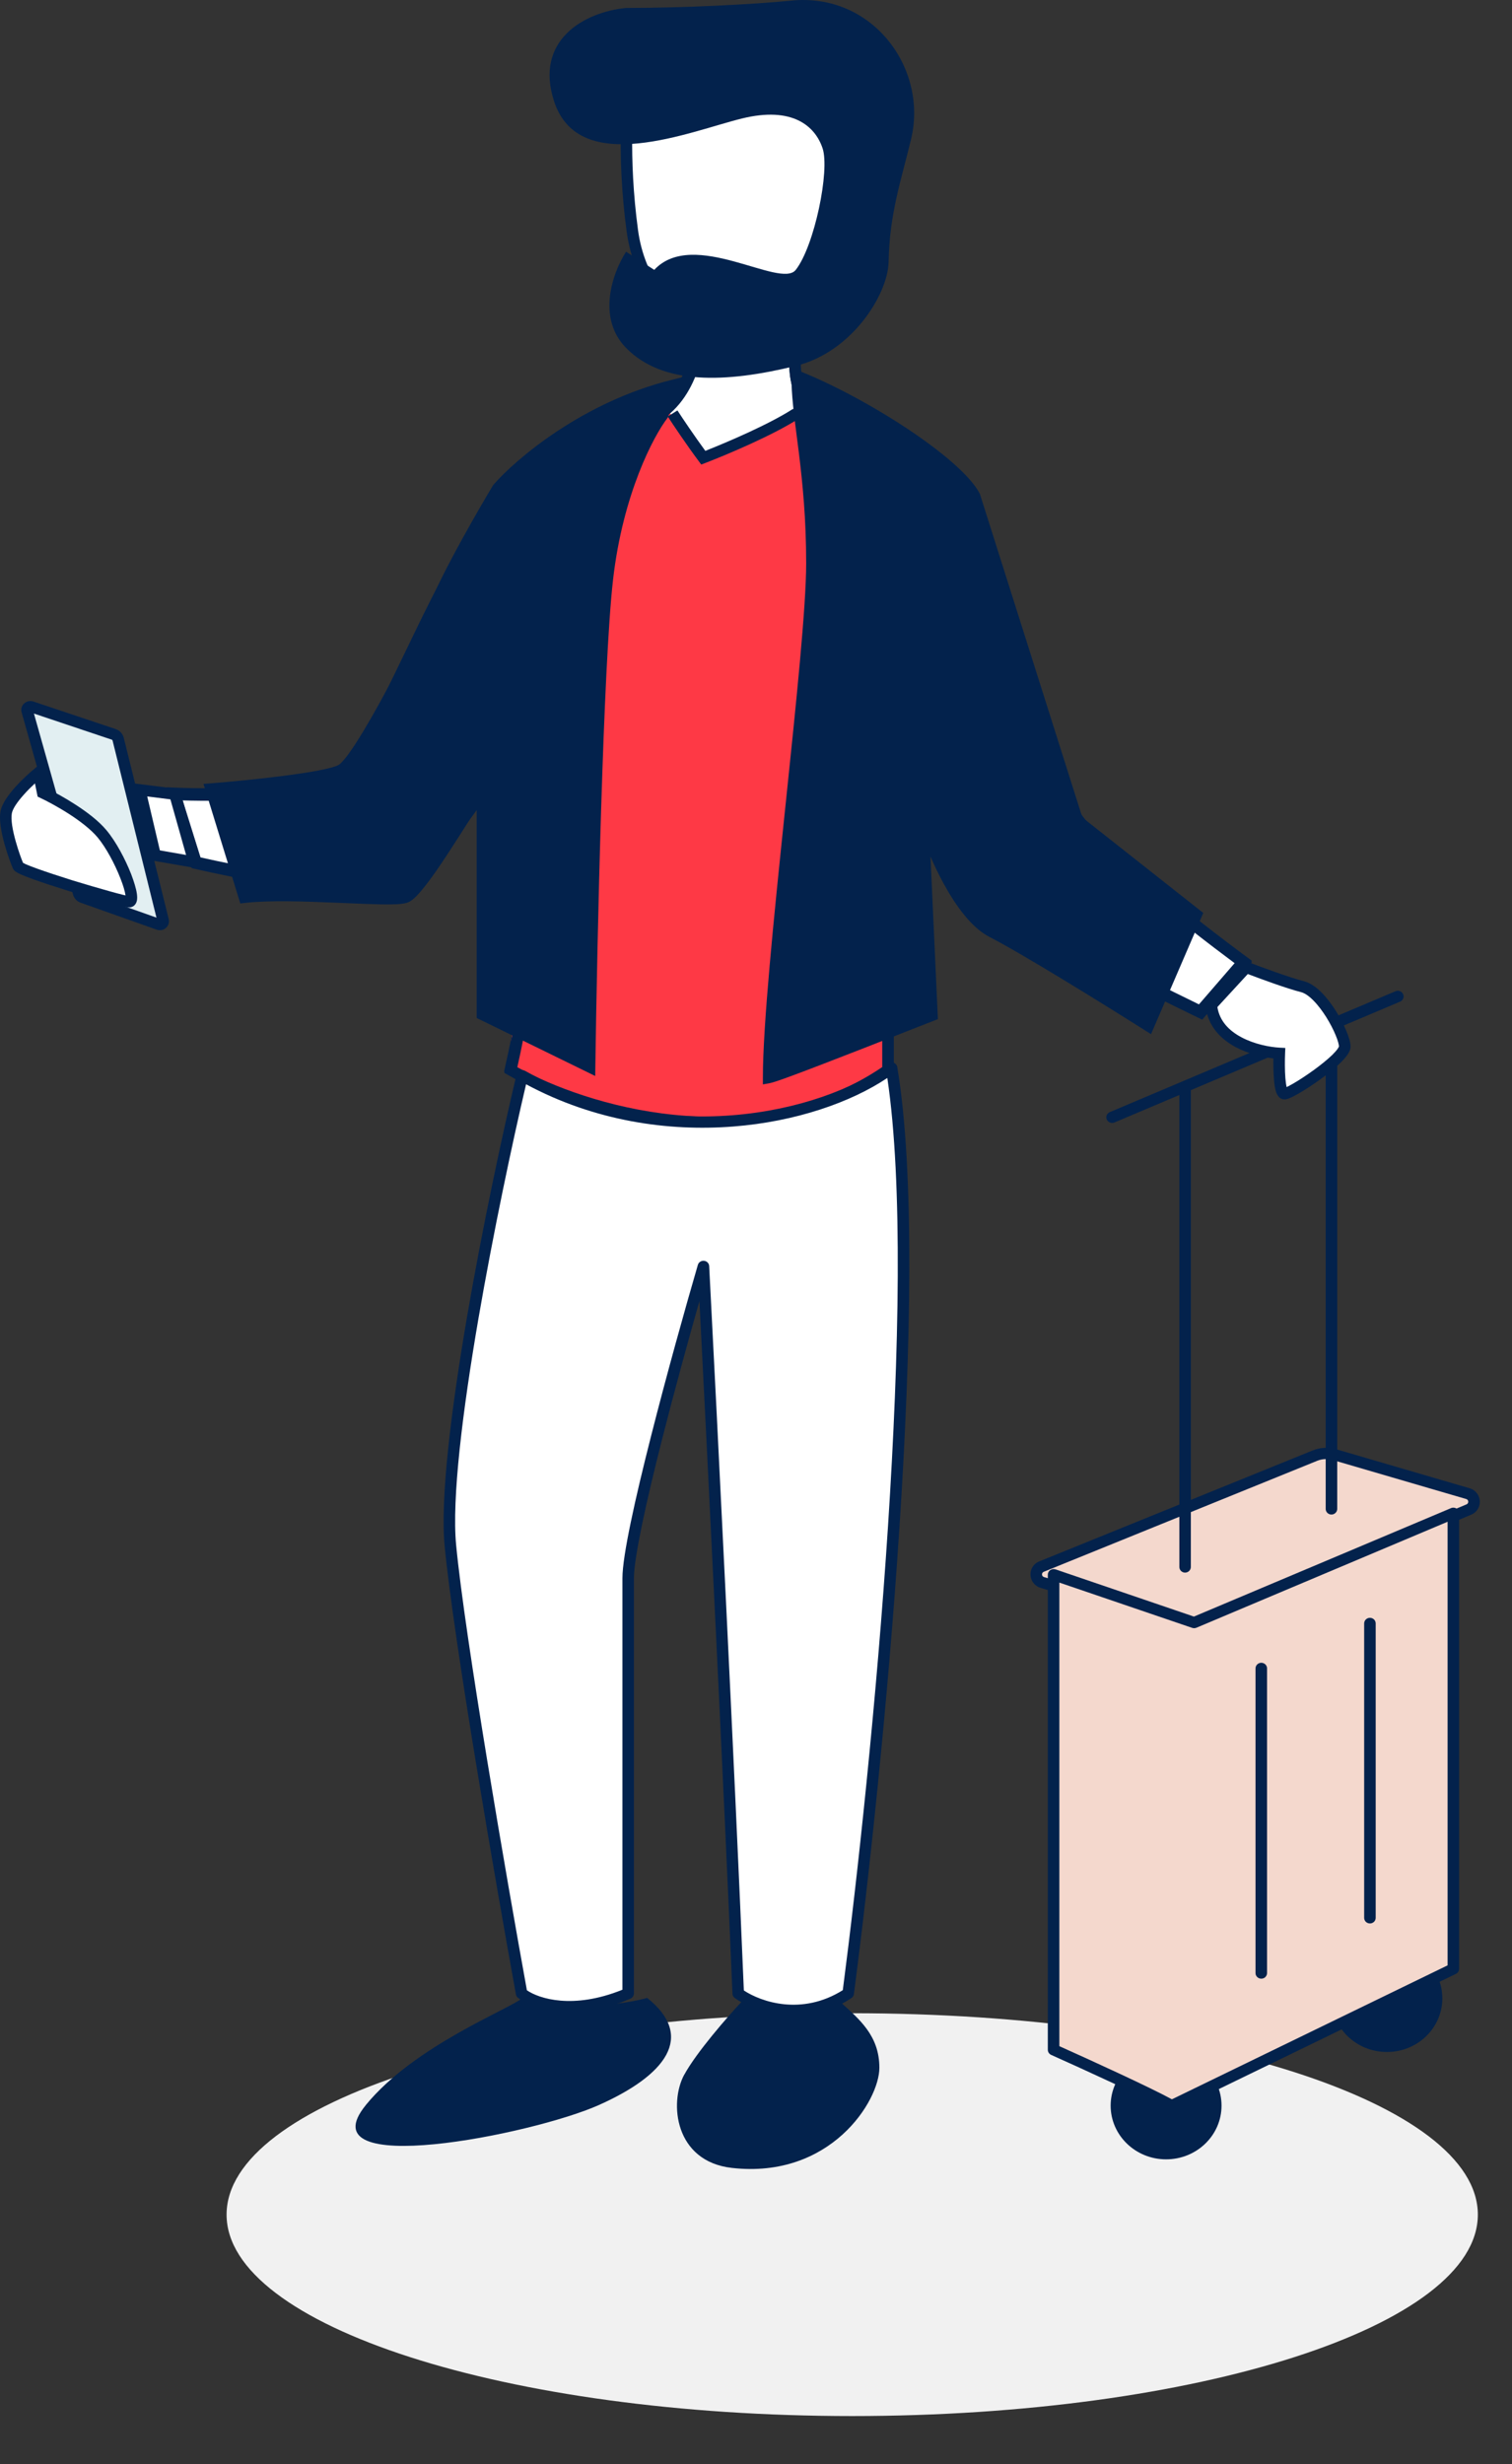 <svg xmlns="http://www.w3.org/2000/svg" width="27" height="44" fill="none" viewBox="0 0 27 44">
    <rect x="0" y="0" width="27" height="44" fill="#333333" stroke="none"/>
    <path fill="#F1F1F1" d="M26.39 39.546c0 1.987-5.002 3.597-11.172 3.597-6.17 0-11.172-1.61-11.172-3.597 0-1.986 5.002-3.596 11.172-3.596 6.17 0 11.172 1.61 11.172 3.596z"/>
    <path fill="#fff" d="M11.584 7.489c.754-.355.923-1.297.923-1.858l1.729.132c.011.171-.102.678 0 1.077.232.906 2.175 1.584 2.734 2.096.558.513 1.85 4.887 2.198 5.57.28.547 2.14 2.005 3.037 2.665l-.768.889c-1.094-.524-3.4-1.702-3.874-2.221-.475-.52-1.152-2.335-1.431-3.178-.093.911-.28 2.952-.28 3.827v2.597c-2.456 1.695-5.513.706-6.735 0 .14-.604.419-2.037.419-2.939 0-.902-.14-2.7-.21-3.485-.139.718-1.605 3.144-2.687 3.178-.865.027-2.454-.285-3.14-.444l-.386-1.23c.78.034 2.466.013 2.968-.342.629-.444 1.64-3.315 2.547-4.51.907-1.197 2.012-1.38 2.956-1.824z"/>
    <path fill="#03224C" fill-rule="evenodd" d="M12.404 5.522l1.93.148.005.087c.004.052-.002.124-.01.2l-.006.06c-.006.063-.013.132-.018.206-.014.196-.016.409.031.592.05.199.199.394.416.588.216.192.491.374.782.547.188.111.378.217.562.318.101.056.2.11.295.165.264.149.5.293.65.43.083.077.171.216.261.386.091.174.19.392.293.64.207.495.432 1.114.65 1.736.128.363.254.73.372 1.074l.237.688c.18.518.323.91.407 1.074.061.12.219.304.447.528.225.222.51.474.815.73.61.514 1.297 1.043 1.744 1.372l.087.064-.89 1.03-.072-.035c-.548-.262-1.4-.688-2.174-1.114-.387-.213-.756-.427-1.06-.62-.299-.192-.543-.37-.671-.51s-.264-.36-.4-.618c-.136-.26-.275-.565-.407-.878-.184-.436-.357-.891-.491-1.27-.098 1.017-.233 2.607-.233 3.348v2.65l-.043.03c-1.255.864-2.66 1.043-3.901.918-1.24-.126-2.324-.554-2.947-.914l-.064-.038.016-.071c.14-.604.417-2.027.417-2.917 0-.745-.096-2.107-.169-2.998-.05.11-.108.23-.173.354-.176.333-.41.709-.672 1.063-.262.354-.557.69-.857.94-.297.248-.614.425-.92.434-.443.014-1.065-.058-1.657-.153-.594-.095-1.166-.213-1.51-.293l-.058-.014-.445-1.421.145.006c.387.017 1 .02 1.576-.025.288-.022.565-.056.8-.107.238-.05.42-.115.528-.19.064-.047.141-.13.229-.25.086-.119.178-.268.276-.442.196-.347.408-.782.63-1.244l.077-.158c.421-.876.877-1.822 1.312-2.396.718-.947 1.57-1.28 2.343-1.583.225-.088.444-.174.65-.27.346-.164.563-.463.693-.798.131-.335.172-.698.172-.97v-.11zm.204.218c-.01.273-.058.612-.183.933-.143.365-.388.714-.796.907-.226.106-.457.197-.69.288-.765.3-1.548.608-2.228 1.504-.422.557-.87 1.486-1.296 2.37l-.072.15c-.222.461-.437.902-.636 1.256-.1.176-.196.333-.289.46-.091.127-.184.231-.276.296-.143.102-.36.173-.604.225-.247.053-.535.088-.828.111-.519.04-1.064.043-1.455.03l.325 1.04c.345.079.882.188 1.439.277.59.095 1.195.165 1.618.151.234-.007.506-.147.793-.386.283-.236.567-.558.824-.905.256-.346.483-.713.655-1.038.173-.327.285-.603.317-.767l.204.01c.07.786.21 2.587.21 3.494 0 .88-.261 2.248-.405 2.889.608.339 1.632.732 2.798.85 1.192.12 2.526-.048 3.717-.853v-2.544c0-.88.187-2.927.28-3.837l.2-.021c.14.42.377 1.081.64 1.703.13.31.267.61.4.863.134.255.26.456.37.576.109.118.331.283.631.475.298.19.662.401 1.047.613.738.405 1.546.812 2.092 1.075l.646-.747c-.448-.333-1.091-.83-1.668-1.315-.307-.259-.596-.515-.826-.741-.227-.224-.407-.428-.485-.58-.092-.18-.24-.589-.418-1.1l-.238-.69c-.118-.344-.243-.708-.37-1.072-.218-.621-.442-1.235-.646-1.725-.102-.245-.199-.458-.286-.624-.09-.17-.164-.28-.22-.331-.129-.12-.345-.252-.61-.403l-.29-.161c-.185-.103-.382-.211-.572-.324-.294-.175-.583-.364-.813-.57-.23-.204-.412-.433-.477-.688-.056-.215-.052-.455-.037-.655.005-.077.013-.15.019-.214l.005-.057.008-.082-1.524-.116z" clip-rule="evenodd"/>
    <path fill="#FE3945" d="M11.68 7.015l.895 1.149 2.046-.94 1.215 11.815c-2.865 1.887-5.699.786-6.758 0 .32-2.714.964-8.341.98-9.143.018-.802 1.088-2.254 1.621-2.88z"/>
    <path fill="#03224C" fill-rule="evenodd" d="M12.408 5.544l1.929.148.006.087c.004.052-.002.125-.01.2l-.006.06c-.006.064-.013.133-.018.207-.014.195-.016.408.031.592.05.198.199.394.416.587.216.193.491.375.782.547.188.112.378.217.562.319.101.056.2.11.295.164.264.15.5.293.65.43.083.078.171.216.26.386.092.174.191.393.294.64.206.496.432 1.114.65 1.736.128.364.254.73.372 1.075l.237.688c.18.517.323.91.407 1.074.061.12.218.303.447.528.225.221.51.473.815.73.61.514 1.297 1.042 1.744 1.371l.087.065-.89 1.03-.072-.035c-.548-.263-1.4-.69-2.174-1.115-.388-.213-.757-.427-1.06-.62-.299-.191-.543-.369-.671-.51-.128-.14-.264-.36-.4-.618-.136-.26-.275-.564-.408-.878-.184-.436-.356-.89-.49-1.27-.098 1.018-.233 2.608-.233 3.348v2.65l-.044.03c-1.254.865-2.659 1.043-3.9.918-1.24-.125-2.324-.554-2.947-.914l-.064-.037.016-.072c.14-.603.417-2.026.417-2.916 0-.745-.096-2.108-.169-2.999-.05.111-.108.23-.173.354-.177.334-.41.71-.672 1.064-.262.354-.557.69-.857.94-.297.248-.614.424-.92.434-.443.014-1.065-.059-1.658-.153-.593-.095-1.165-.214-1.51-.294l-.057-.013-.445-1.422.145.006c.387.017 1 .02 1.576-.024.288-.023.565-.057.8-.107.237-.05.42-.115.528-.191.064-.046.141-.129.228-.25.087-.118.18-.268.277-.441.195-.347.408-.782.63-1.244l.077-.159c.421-.875.877-1.822 1.311-2.395.719-.947 1.57-1.28 2.344-1.583.225-.088.443-.174.65-.271.346-.163.563-.463.693-.797.131-.336.172-.698.172-.97v-.11zm.204.218c-.01.274-.059.613-.184.934-.142.365-.387.714-.796.906-.225.106-.456.197-.689.288-.765.3-1.548.608-2.228 1.505-.422.556-.87 1.486-1.296 2.37l-.072.15c-.222.46-.437.901-.636 1.255-.1.177-.196.334-.289.461-.092.127-.184.23-.276.296-.144.101-.36.173-.604.225-.248.053-.535.088-.828.11-.519.041-1.064.043-1.456.031l.326 1.04c.345.078.882.188 1.439.277.59.094 1.195.164 1.617.15.235-.007.507-.146.794-.385.283-.237.567-.559.823-.905.257-.347.484-.714.656-1.038.173-.328.285-.603.317-.767l.203.01c.07.785.21 2.587.21 3.494 0 .88-.26 2.248-.405 2.888.61.34 1.633.733 2.799.85 1.192.121 2.525-.048 3.717-.852V16.51c0-.881.187-2.928.28-3.837l.2-.022c.14.42.377 1.082.64 1.703.13.31.267.61.4.863.134.255.26.456.37.576.109.119.33.284.631.475.298.19.662.401 1.048.613.737.406 1.545.812 2.091 1.075l.646-.747c-.448-.333-1.092-.83-1.668-1.315-.307-.259-.596-.515-.826-.741-.227-.223-.407-.427-.485-.58-.092-.179-.24-.588-.418-1.1-.075-.214-.154-.446-.238-.69-.118-.343-.243-.708-.37-1.072-.218-.62-.442-1.235-.646-1.725-.102-.245-.199-.457-.286-.623-.09-.17-.164-.28-.22-.332-.13-.119-.345-.252-.61-.402l-.29-.162c-.185-.102-.382-.21-.572-.324-.294-.174-.583-.364-.814-.57-.23-.204-.411-.433-.477-.687-.055-.216-.05-.455-.036-.656.005-.076.013-.15.019-.213l.005-.057c.003-.031.006-.058.007-.082l-1.523-.117z" clip-rule="evenodd"/>
    <path fill="#fff" d="M14.746 5.694c1.227-.917.96-3.519.896-4.444H11.29c-.079.354-.186 1.462.003 2.87.236 1.759 2.074 2.605 3.454 1.574z"/>
    <path fill="#03224C" fill-rule="evenodd" d="M11.205 1.149h4.533l.006.094.012.165c.036.49.095 1.283.024 2.076-.079.884-.321 1.803-.972 2.29-.72.538-1.566.588-2.262.27-.695-.317-1.234-1-1.356-1.911-.19-1.417-.084-2.537-.002-2.905l.017-.08zm.168.201c-.073.412-.155 1.453.02 2.757.114.847.612 1.468 1.24 1.755.627.287 1.39.244 2.05-.248.576-.43.814-1.27.892-2.148.07-.775.012-1.552-.024-2.042l-.005-.074h-4.173z" clip-rule="evenodd"/>
    <path fill="#F4D8CD" d="M21.08 28.992l-2.467-.734c-.138-.041-.148-.23-.014-.284l4.884-1.982c.109-.044.23-.05.344-.017l2.385.697c.138.04.149.228.017.283l-4.796 2.018c-.112.047-.236.054-.353.02z"/>
    <path fill="#03224C" fill-rule="evenodd" d="M23.444 25.9c.13-.054.276-.061.412-.022l-.029.097.03-.097 2.384.697c.23.068.25.38.029.473l-4.796 2.018c-.134.056-.284.064-.423.023l-2.467-.734c-.231-.07-.247-.384-.024-.474l4.884-1.982.039.093-.04-.093zm.354.171c-.091-.026-.188-.021-.276.014l-4.883 1.982c-.045.018-.042.081.005.095l2.466.734c.093.028.193.022.283-.015l4.795-2.018c.044-.019.04-.081-.005-.095l-2.385-.697z" clip-rule="evenodd"/>
    <path fill="#03224C" fill-rule="evenodd" d="M21.162 19.331c.057 0 .103.045.103.1v8.55c0 .056-.046.101-.103.101-.056 0-.102-.045-.102-.1v-8.55c0-.056.046-.1.102-.1zM23.776 18.294c.056 0 .103.045.103.1v8.55c0 .056-.047.101-.103.101-.057 0-.103-.045-.103-.1v-8.55c0-.056.046-.1.103-.1z" clip-rule="evenodd"/>
    <path fill="#03224C" fill-rule="evenodd" d="M25.056 17.754c.022.051-.002.11-.054.132L19.9 20.044c-.053.022-.113-.002-.136-.053-.022-.05.002-.11.054-.132L24.92 17.7c.053-.022.113.002.136.053z" clip-rule="evenodd"/>
    <path fill="#03224C" d="M21.813 37.6c0 .53-.443.959-.99.959-.547 0-.99-.43-.99-.959 0-.529.443-.958.99-.958.547 0 .99.43.99.958zM25.756 35.684c0 .53-.444.958-.99.958-.547 0-.99-.429-.99-.958 0-.53.443-.959.99-.959.546 0 .99.43.99.959z"/>
    <path fill="#F4D8CD" d="M18.814 36.602V28.12l2.51.855 4.628-1.953v8.136l-5.029 2.444c-.35-.2-1.552-.75-2.11-.999z"/>
    <path fill="#03224C" fill-rule="evenodd" d="M26.009 26.937c.029.019.046.05.046.084v8.136c0 .039-.022.074-.057.09l-5.029 2.444c-.03.015-.067.014-.097-.004-.344-.196-1.54-.742-2.101-.993-.037-.017-.06-.052-.06-.092V28.12c0-.033.016-.064.043-.083.027-.019.062-.023.094-.013l2.472.843 4.592-1.937c.032-.014.068-.01.097.008zm-.16.237l-4.484 1.892c-.024.01-.05.011-.075.003l-2.373-.809v8.278c.553.248 1.619.735 2.01.949l4.923-2.392v-7.92z" clip-rule="evenodd"/>
    <path fill="#03224C" fill-rule="evenodd" d="M24.463 28.889c.057 0 .103.045.103.1v5.258c0 .055-.046.1-.103.1-.057 0-.103-.045-.103-.1V28.99c0-.056.046-.101.103-.101zm-1.94.803c.057 0 .103.045.103.1v5.44c0 .056-.046.101-.103.101-.057 0-.103-.045-.103-.1v-5.44c0-.056.046-.101.103-.101z" clip-rule="evenodd"/>
    <path fill="#fff" d="M24.013 18.688c0-.21-.4-.978-.753-1.069-.268-.068-.76-.25-1.008-.345l-.621.677c.061.638.835.837 1.214.857-.01.241-.006.723.092.723.123 0 1.076-.632 1.076-.843z"/>
    <path fill="#03224C" fill-rule="evenodd" d="M22.22 17.245l-.044-.039-.652.71.005.044c.035.364.274.598.54.74.225.119.477.178.67.2-.002.113 0 .249.01.368.005.077.015.152.032.211.008.029.02.06.039.087.018.027.056.066.117.066.026 0 .05-.008.067-.013l.06-.025c.041-.02.091-.047.146-.079.11-.064.244-.152.373-.246.129-.093.256-.195.352-.289.048-.047.09-.094.122-.138.029-.041.06-.095.06-.154 0-.074-.033-.177-.076-.281-.046-.108-.11-.232-.184-.351-.075-.119-.162-.236-.256-.331-.092-.093-.2-.173-.314-.203-.261-.067-.748-.246-.997-.342l-.038-.015-.032.08zm.062.148l-.543.59c.04.252.211.424.43.54.231.123.503.175.682.185l.101.005-.004.1c-.005.118-.006.294.005.439.006.066.013.12.023.16.033-.016.077-.04.129-.07.103-.06.23-.144.355-.234.125-.091.244-.187.33-.27.043-.043.076-.08.097-.11.02-.029.023-.041.023-.041v.001c0-.031-.017-.103-.06-.205-.04-.098-.099-.211-.168-.322-.07-.11-.148-.215-.229-.296-.082-.083-.157-.132-.218-.148-.252-.064-.692-.225-.953-.324z" clip-rule="evenodd"/>
    <path fill="#03224C" d="M9.896 1.814C9.536.72 10.43.215 11.18.142c1.037 0 2.286-.064 2.947-.131 1.456-.147 2.447 1.212 2.142 2.475-.178.74-.386 1.33-.401 2.196-.015.573-.65 1.605-1.658 1.852-1.26.308-2.377.344-3.03-.321-.518-.528-.254-1.322 0-1.718l.503.324c.7-.753 2.254.35 2.527 0 .332-.422.613-1.778.478-2.174-.135-.397-.54-.75-1.44-.529-.9.22-2.902 1.064-3.352-.302zM10.845 10.342c.177-1.549.734-2.602.99-2.935l.19-.527c-1.559.385-2.74 1.388-3.135 1.842-.248.415-.803 1.377-1.033 1.908-.289.664-1.424 2.937-1.763 3.12-.271.146-1.663.286-2.324.338l.595 1.935c.887-.1 2.619.093 2.877 0 .257-.093 1.058-1.467 1.373-1.935v4.028l1.914.937c.031-2.259.14-7.163.316-8.711z"/>
    <path fill="#03224C" fill-rule="evenodd" d="M12.186 6.736l-.26.719-.009.012c-.244.317-.795 1.353-.97 2.886-.176 1.542-.284 6.44-.316 8.701l-.002.16-2.117-1.036v-3.742l-.11.175-.01.017c-.124.196-.263.415-.4.623-.135.207-.271.405-.39.557-.06.076-.116.143-.167.195-.048.048-.103.095-.158.114-.049.018-.118.025-.192.03-.077.003-.172.004-.279.002-.184-.003-.41-.013-.653-.023l-.118-.005c-.579-.024-1.225-.047-1.659.002l-.085.01-.657-2.135.127-.01c.33-.026.841-.074 1.303-.134.232-.03.45-.062.625-.096.181-.035.303-.069.355-.097.022-.011.065-.051.13-.132.06-.077.132-.18.21-.304.157-.246.338-.566.519-.902.361-.672.716-1.404.858-1.732.234-.538.792-1.506 1.04-1.92l.005-.008.006-.007c.405-.465 1.603-1.483 3.188-1.874l.186-.046zM8.974 8.78c-.251.42-.797 1.368-1.023 1.89-.146.335-.503 1.071-.866 1.747-.182.338-.366.663-.526.915-.08.126-.156.235-.223.32-.064.08-.13.152-.193.186-.084.045-.238.084-.414.118-.182.035-.405.068-.638.098-.41.053-.859.097-1.187.124l.535 1.736c.448-.039 1.066-.017 1.604.006l.12.005c.242.01.465.02.646.022.106.002.195.002.265-.002.075-.004.115-.01.131-.017.01-.003.036-.02.082-.066.044-.043.094-.103.151-.176.114-.146.246-.338.382-.544.135-.206.272-.424.396-.62l.012-.018c.118-.188.224-.356.3-.471l.19-.28v4.3l1.71.838c.034-2.32.141-7.042.314-8.56.177-1.546.729-2.61 1.001-2.972l.12-.332c-1.433.407-2.514 1.327-2.889 1.753z" clip-rule="evenodd"/>
    <path fill="#03224C" d="M14.5 10.06c0-1.614-.264-2.556-.264-3.342 1.191.471 2.856 1.545 3.167 2.14l1.837 5.8 2.123 1.674-.856 1.985c-.686-.434-2.204-1.377-2.787-1.675-.583-.297-1.067-1.447-1.235-1.984l.158 3.473c-1.52.596-2.748 1.081-2.916 1.112 0-1.871.773-7.571.773-9.184z"/>
    <path fill="#03224C" fill-rule="evenodd" d="M14.132 6.569l.142.056c.603.239 1.324.629 1.932 1.033.305.203.583.41.806.606.22.194.395.382.482.548l.004.008 1.83 5.778 2.159 1.704-.933 2.165-.103-.065c-.688-.436-2.202-1.375-2.78-1.67-.163-.084-.313-.223-.447-.387-.135-.164-.259-.358-.368-.557-.09-.163-.17-.331-.24-.492l.132 2.902-.068.027-.5.196c-.56.22-1.063.417-1.465.571-.26.1-.477.183-.64.242-.159.058-.277.098-.33.108l-.122.022v-.121c0-.942.194-2.841.387-4.699l.021-.2c.187-1.793.365-3.514.365-4.285 0-.8-.065-1.435-.13-1.969l-.035-.273c-.053-.412-.099-.77-.099-1.099v-.15zm.21.302c.01.273.048.57.092.916.012.09.024.183.035.28.067.537.133 1.18.133 1.992 0 .782-.18 2.51-.365 4.291l-.022.214c-.185 1.777-.368 3.574-.385 4.543l.173-.061c.162-.06.378-.141.637-.241l1.462-.57.434-.17-.155-3.403.201-.034c.083.264.244.68.455 1.064.105.193.222.375.347.527.126.153.255.269.383.334.56.286 1.968 1.158 2.692 1.614l.778-1.804-2.086-1.646-1.844-5.82c-.07-.13-.22-.297-.432-.483-.214-.188-.485-.39-.784-.589-.551-.366-1.193-.72-1.75-.954z" clip-rule="evenodd"/>
    <path fill="#03224C" fill-rule="evenodd" d="M14.276 7.467c-.466.304-1.316.66-1.68.8l-.074.028-.046-.062c-.21-.281-.456-.648-.552-.796l.173-.108c.088.136.303.456.498.722.393-.155 1.15-.479 1.567-.751l.114.167z" clip-rule="evenodd"/>
    <path fill="#E2EFF2" d="M1.403 15.947l-.917-3.253c-.013-.046.032-.088.078-.072l1.468.492c.04.013.069.045.079.085l.802 3.237c.012.047-.034.087-.08.07l-1.354-.479c-.037-.013-.065-.043-.076-.08z"/>
    <path fill="#03224C" fill-rule="evenodd" d="M.606 12.742l.896 3.178c.002.006.006.01.012.012l-.035.095.035-.095 1.28.454-.784-3.163c-.001-.007-.006-.011-.012-.014l-1.392-.467zm-.22-.021c-.035-.124.086-.236.21-.194l1.469.492c.072.024.127.083.145.156l.803 3.238c.03.124-.092.232-.215.188l-1.354-.48c-.069-.023-.121-.079-.14-.147L.386 12.72z" clip-rule="evenodd"/>
    <path fill="#fff" d="M.111 14.5c.044-.22.404-.56.578-.703l.074.359c.244.115.798.422 1.057.732.325.386.65 1.228.48 1.215-.17-.014-1.934-.539-1.976-.635-.042-.097-.268-.69-.213-.967z"/>
    <path fill="#03224C" fill-rule="evenodd" d="M.756 13.611l.098.476c.126.062.307.16.489.278.204.131.418.292.557.459.172.204.339.523.442.785.05.132.089.256.102.35.006.045.01.096-.004.14-.007.023-.02.052-.048.074-.03.025-.067.033-.1.03-.032-.002-.086-.015-.149-.03-.065-.016-.15-.038-.245-.065-.191-.053-.43-.123-.664-.196-.235-.073-.466-.148-.643-.212-.087-.032-.163-.061-.22-.086-.027-.013-.053-.025-.073-.038-.01-.006-.021-.013-.031-.021-.009-.007-.026-.023-.037-.048-.023-.052-.092-.23-.148-.429-.028-.1-.053-.207-.068-.309-.015-.1-.02-.202-.004-.287.015-.074.054-.149.1-.219.046-.07.104-.142.164-.21.122-.135.26-.26.35-.333l.132-.109zm-.474.761c-.04.06-.062.111-.07.148-.01.053-.008.128.005.22.014.091.037.19.064.285.047.168.103.32.13.382l.046.024c.05.022.12.049.206.08.172.062.4.137.633.21.233.071.47.141.658.193.094.027.176.048.24.064l.047.011v-.002c-.01-.072-.042-.18-.092-.306-.098-.251-.255-.547-.408-.73-.12-.142-.312-.29-.511-.418-.198-.127-.393-.23-.512-.286l-.046-.022-.048-.236c-.063.058-.132.126-.195.197-.057.063-.108.127-.147.186z" clip-rule="evenodd"/>
    <path fill="#fff" d="M2.495 14.104l.628.078.342 1.212-.695-.121-.275-1.169z"/>
    <path fill="#03224C" fill-rule="evenodd" d="M2.362 13.986l.843.105.403 1.43-.923-.16-.323-1.375zm.267.236l.226.963.468.082-.28-.993-.414-.052z" clip-rule="evenodd"/>
    <path fill="#fff" d="M8.042 27.596c-.16-1.679.792-6.333 1.283-8.387 2.483 1.402 5.348.795 6.596-.138.62 3.725-.258 12.569-.775 16.525-.827.548-1.654.229-1.964 0-.166-3.987-.483-10.316-.62-12.982-.449 1.535-1.345 4.798-1.345 5.567v7.415c-.992.426-1.682.178-1.903 0-.357-1.967-1.111-6.321-1.272-8z"/>
    <path fill="#03224C" fill-rule="evenodd" d="M15.96 18.977c.033.013.057.043.063.078.312 1.875.247 5.028.04 8.198-.207 3.174-.556 6.376-.815 8.356-.004.029-.02.055-.044.07-.876.58-1.752.242-2.084-.002-.025-.018-.04-.046-.04-.076-.155-3.707-.44-9.439-.59-12.369-.205.722-.453 1.628-.669 2.477-.14.551-.265 1.077-.356 1.514-.09.439-.145.777-.145.958v7.415c0 .04-.024.077-.061.093-1.022.438-1.754.19-2.01-.015-.019-.015-.032-.036-.036-.06-.357-1.966-1.112-6.325-1.273-8.008-.081-.855.12-2.452.398-4.08.28-1.632.641-3.311.887-4.34.007-.031.03-.057.06-.07.03-.012.063-.01.092.006 1.22.69 2.536.885 3.701.793 1.168-.092 2.176-.472 2.781-.924.029-.022.067-.027.1-.014zm-6.566.385C9.151 20.396 8.81 22 8.541 23.56c-.28 1.633-.475 3.203-.396 4.027.159 1.663.903 5.966 1.264 7.953.213.147.82.349 1.706-.01v-7.35c0-.203.058-.561.149-.998.091-.44.218-.97.358-1.522.28-1.105.616-2.306.84-3.074.014-.047.061-.078.111-.072.05.005.089.045.091.095.138 2.655.453 8.944.619 12.934.309.205 1.034.455 1.767-.005.258-1.98.603-5.153.808-8.297.2-3.082.266-6.125-.013-7.992-.649.435-1.635.78-2.75.867-1.162.091-2.473-.094-3.7-.754z" clip-rule="evenodd"/>
    <path fill="#03224C" d="M6.532 37.59c.868-1.063 2.582-1.72 2.8-1.914.87.255 1.846.106 2.224 0 .868.691.329 1.383-.866 1.915-1.196.532-5.244 1.33-4.158 0zM12.22 37.046c.219-.4.771-1.032 1.02-1.298.816.186 1.517.078 1.765 0 .34.31.698.6.698 1.176 0 .594-.875 1.988-2.634 1.788-1.023-.116-1.123-1.166-.85-1.666z"/>
</svg>
